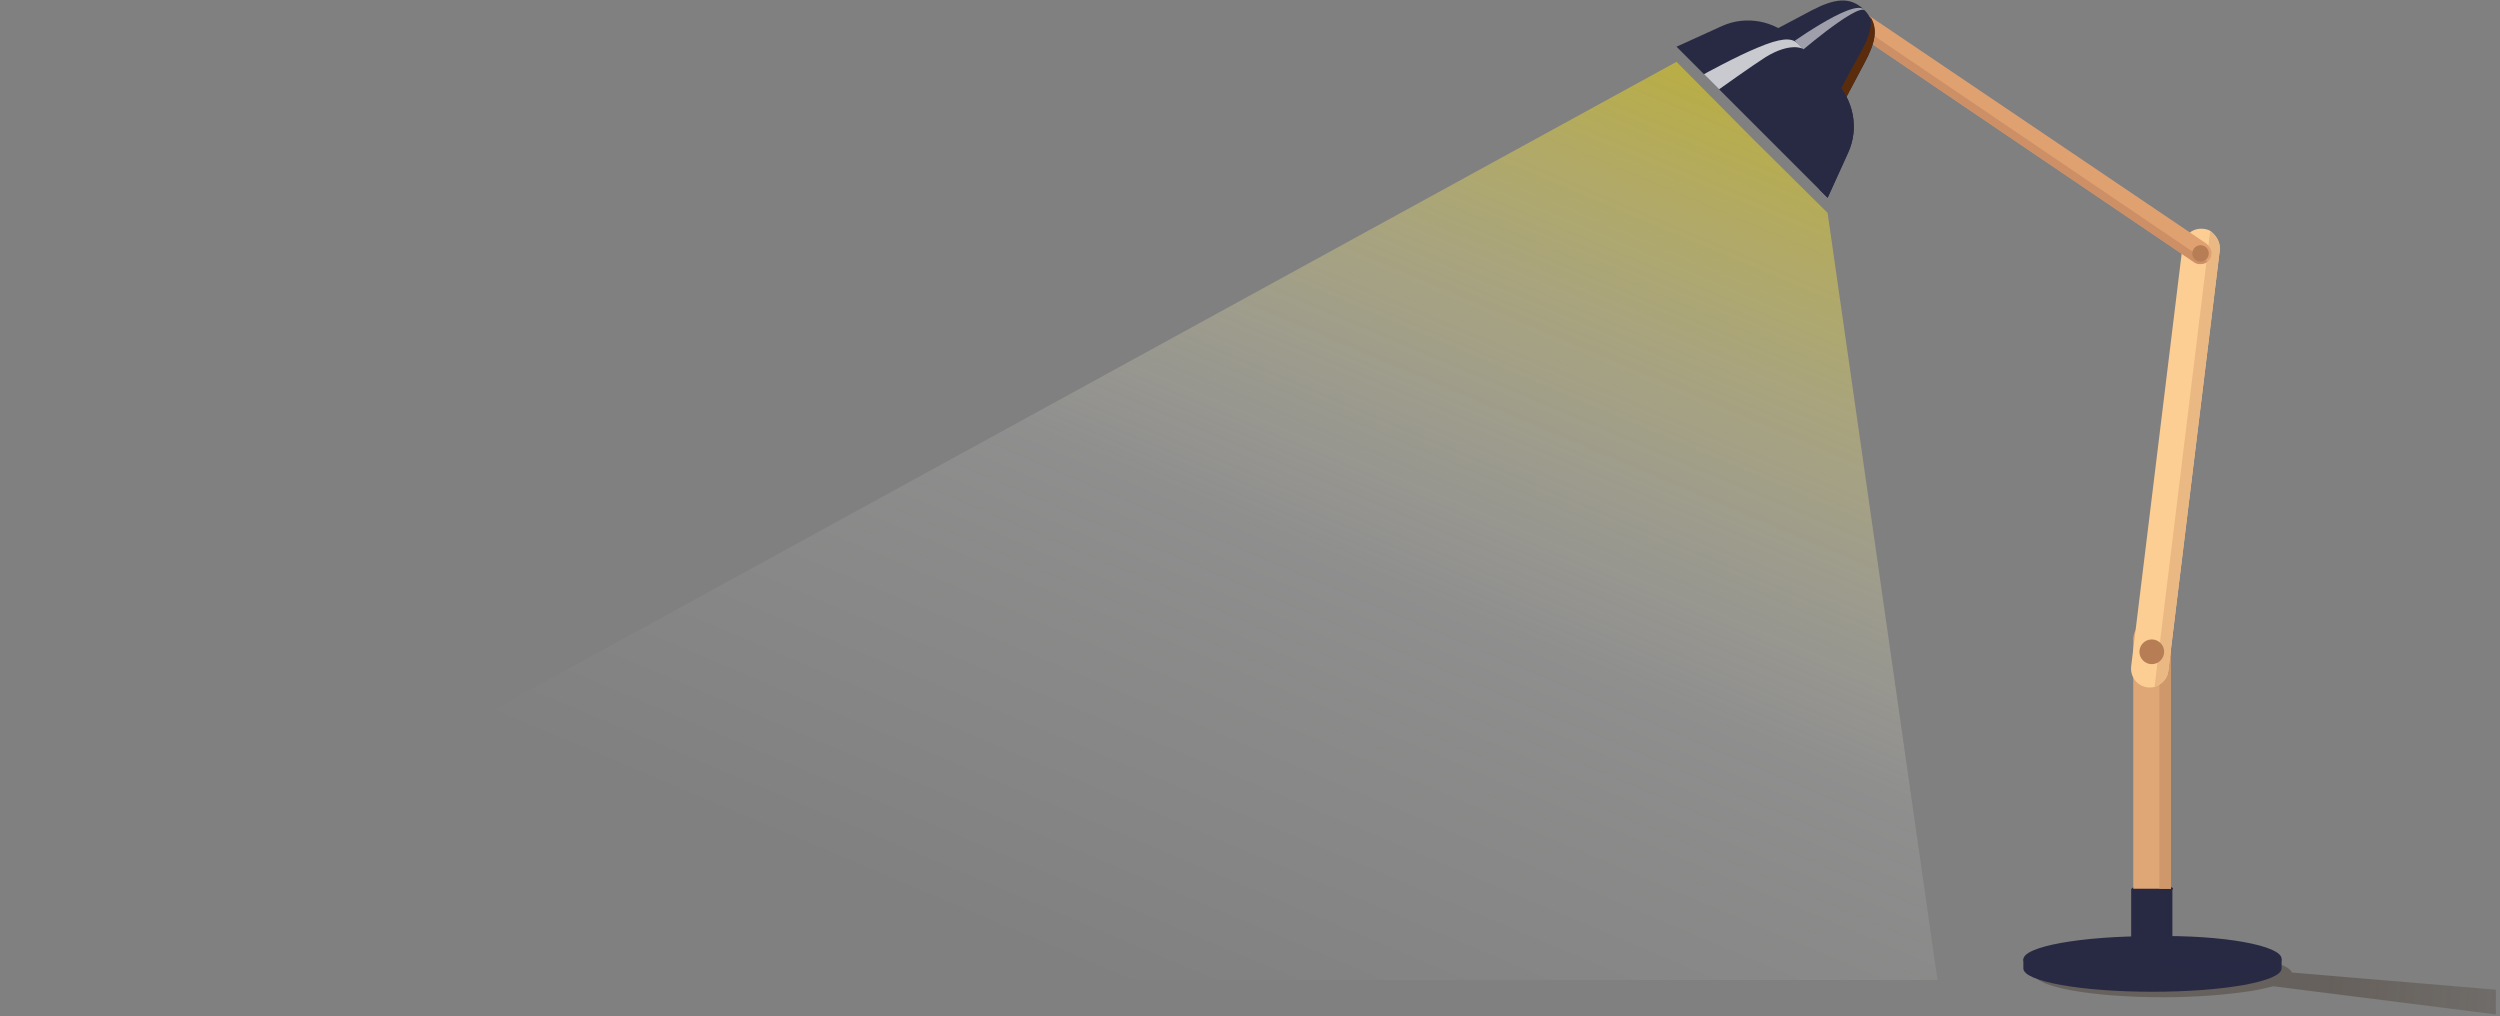 <svg width="364" height="148" viewBox="0 0 364 148" fill="none" xmlns="http://www.w3.org/2000/svg">
<rect x="0" y="0" width="364" height="148" fill="#808080" stroke="none"/>
<path opacity="0.5" d="M363.4 144.1L333.7 141.6C333 139.8 324.9 138.4 315 138.4C304.6 138.4 296.2 139.9 296.2 141.8C296.2 143.7 304.6 145.2 315 145.2C319.9 145.2 324.4 144.8 327.7 144.3C329 144.1 330.1 143.8 331 143.6L363.4 147.7V144.1Z" fill="url(#paint0_linear)"/>
<path d="M331.6 140.2C329.5 138.7 322.2 137.6 313.4 137.6C304.6 137.6 297.3 138.7 295.2 140.2L294.6 139.6V141C294.6 142.9 303 144.4 313.4 144.4C323.8 144.4 332.2 142.9 332.2 141V139.6L331.6 140.2Z" fill="#282A44"/>
<path d="M332.2 139.6C332.2 139.9 332 140.2 331.6 140.5C330.7 141.1 328.7 141.7 326.1 142.2C322.8 142.8 318.3 143.1 313.4 143.1C303 143.1 294.6 141.6 294.6 139.7C294.6 137.8 303 136.3 313.4 136.3C323.8 136.1 332.2 137.7 332.2 139.6Z" fill="#282A44"/>
<path opacity="0.8" d="M331.6 140.4C330.7 141 328.7 141.6 326.1 142.1L311.6 140.2L314.2 139.2L331.6 140.4Z" fill="#282A44"/>
<path d="M310.3 129.4V139.7C310.3 140 311.7 140.3 313.3 140.3C314.9 140.3 316.3 140 316.3 139.7V129.4H310.3Z" fill="#282A44"/>
<path d="M316.4 129.4C316.4 129.7 315 130 313.4 130C311.7 130 310.4 129.7 310.4 129.4C310.4 129.1 311.8 128.8 313.4 128.8C315 128.8 316.4 129.1 316.4 129.4Z" fill="#282A44"/>
<path d="M316.1 93.1V129.4H310.6V93.1C310.6 91.6 311.8 90.3 313.4 90.3C313.8 90.3 314.2 90.4 314.5 90.5C314.8 90.6 315.1 90.8 315.4 91.1C315.8 91.6 316.1 92.3 316.1 93.1Z" fill="#DEA775"/>
<path d="M316.1 93.1V129.4H314.4V90.6C314.7 90.7 315 90.9 315.3 91.2C315.8 91.6 316.1 92.3 316.1 93.1Z" fill="#CE986B"/>
<path d="M323.2 36.1C323.2 36.2 323.2 36.3 323.2 36.4L315.7 97.7C315.6 98.8 314.7 99.7 313.7 100C313.5 100.1 313.2 100.1 313 100.1C311.4 100.1 310.1 98.7 310.3 97L317.8 35.7C318 34.3 319.1 33.3 320.5 33.3C321 33.3 321.4 33.4 321.8 33.6C322.6 34.2 323.2 35.1 323.2 36.1Z" fill="#FDCE93"/>
<path d="M323.2 36.1C323.2 36.2 323.2 36.3 323.2 36.4L315.7 97.7C315.6 98.8 314.7 99.7 313.7 100L321.8 33.7C322.6 34.2 323.2 35.1 323.2 36.1Z" fill="#EAB883"/>
<path d="M322 36.9C322 37.4 321.8 37.8 321.4 38.1C320.9 38.5 320.1 38.6 319.5 38.2L270.2 4.8C269.8 4.5 269.5 4 269.5 3.5C269.5 3.3 269.5 3.2 269.6 3C269.8 2.3 270.4 1.9 271.1 1.9C271.4 1.9 271.7 2 272 2.2L321.3 35.5C321.7 35.9 322 36.3 322 36.9Z" fill="#E0A171"/>
<path d="M321.4 38.1C320.9 38.5 320.1 38.6 319.5 38.2L270.2 4.8C269.8 4.5 269.5 4 269.5 3.5C269.5 3.3 269.5 3.2 269.6 3L321.4 38.1Z" fill="#CC8F66"/>
<path opacity="0.53" d="M0 142.7L244.1 9L255.2 20.2L266.1 31L282.1 142.7H0Z" fill="url(#paint1_linear)"/>
<path d="M271.5 9.1C269.4 13.1 268.2 15.3 268.2 15.3L257.6 4.8C257.6 4.8 259.8 3.6 263.8 1.5C267.1 -0.2 269.4 -0.6 271.5 1.5C271.8 1.8 272 2.1 272.2 2.4C273.5 4.2 273 6.3 271.5 9.1Z" fill="#282A44"/>
<path d="M271.5 9.1C269.4 13.1 268.2 15.3 268.2 15.3L267.3 14.4C268.2 12.6 269.7 9.8 271.1 7.3C272.8 4.2 272.4 2.7 272.3 2.4C273.5 4.2 273 6.3 271.5 9.1Z" fill="#5B2C0C"/>
<path opacity="0.55" d="M271.5 1.5L271.4 1.4C269.8 -0.3 259.8 7 259.8 7L261.2 8.4C261.2 8.3 270.3 0.5 271.5 1.5Z" fill="white"/>
<path d="M269.1 22.2L266.1 28.8L264.9 27.6L244.1 6.8L250.7 3.8C254.2 2.2 258.4 3 261.1 5.7L266.9 11.5L267.1 11.7C269.9 14.5 270.7 18.7 269.1 22.2Z" fill="#282A44"/>
<path opacity="0.75" d="M262.5 7.1L261.7 6.3C260.8 5.4 259.1 5.6 256 6.9C252.8 8.2 248.1 10.8 248.1 10.8L250.3 13C250.3 13 255.2 9.5 257.1 8.3C260.7 6.1 262.5 7.1 262.5 7.1Z" fill="white"/>
<path d="M269.1 22.2L266.1 28.8L264.9 27.6C265.9 25.5 267.1 22.7 268.2 20.2C270.1 15.4 266.9 11.5 266.9 11.5L267.1 11.7C269.9 14.5 270.7 18.7 269.1 22.2Z" fill="#282A44"/>
<path d="M320.4 38.1C321.063 38.1 321.6 37.563 321.6 36.9C321.6 36.237 321.063 35.7 320.4 35.7C319.737 35.7 319.2 36.237 319.2 36.9C319.2 37.563 319.737 38.1 320.4 38.1Z" fill="#B77E56"/>
<path d="M313.3 96.7C314.294 96.7 315.1 95.894 315.1 94.9C315.1 93.906 314.294 93.1 313.3 93.1C312.306 93.1 311.5 93.906 311.5 94.9C311.5 95.894 312.306 96.7 313.3 96.7Z" fill="#B77E56"/>
<defs>
<linearGradient id="paint0_linear" x1="338.706" y1="144.17" x2="405.556" y2="150.772" gradientUnits="userSpaceOnUse">
<stop stop-color="#3F3125" stop-opacity="0.8"/>
<stop offset="1" stop-color="#3F3125" stop-opacity="0"/>
</linearGradient>
<linearGradient id="paint1_linear" x1="243.122" y1="-98.414" x2="143.341" y2="137.328" gradientUnits="userSpaceOnUse">
<stop stop-color="#FFF5D1" stop-opacity="0.8"/>
<stop offset="0.024" stop-color="#FFF5D3" stop-opacity="0.781"/>
<stop offset="0.388" stop-color="#EBD512"/>
<stop offset="0.723" stop-color="#FFFEFA" stop-opacity="0.222"/>
<stop offset="1" stop-color="white" stop-opacity="0"/>
</linearGradient>
</defs>
</svg>
